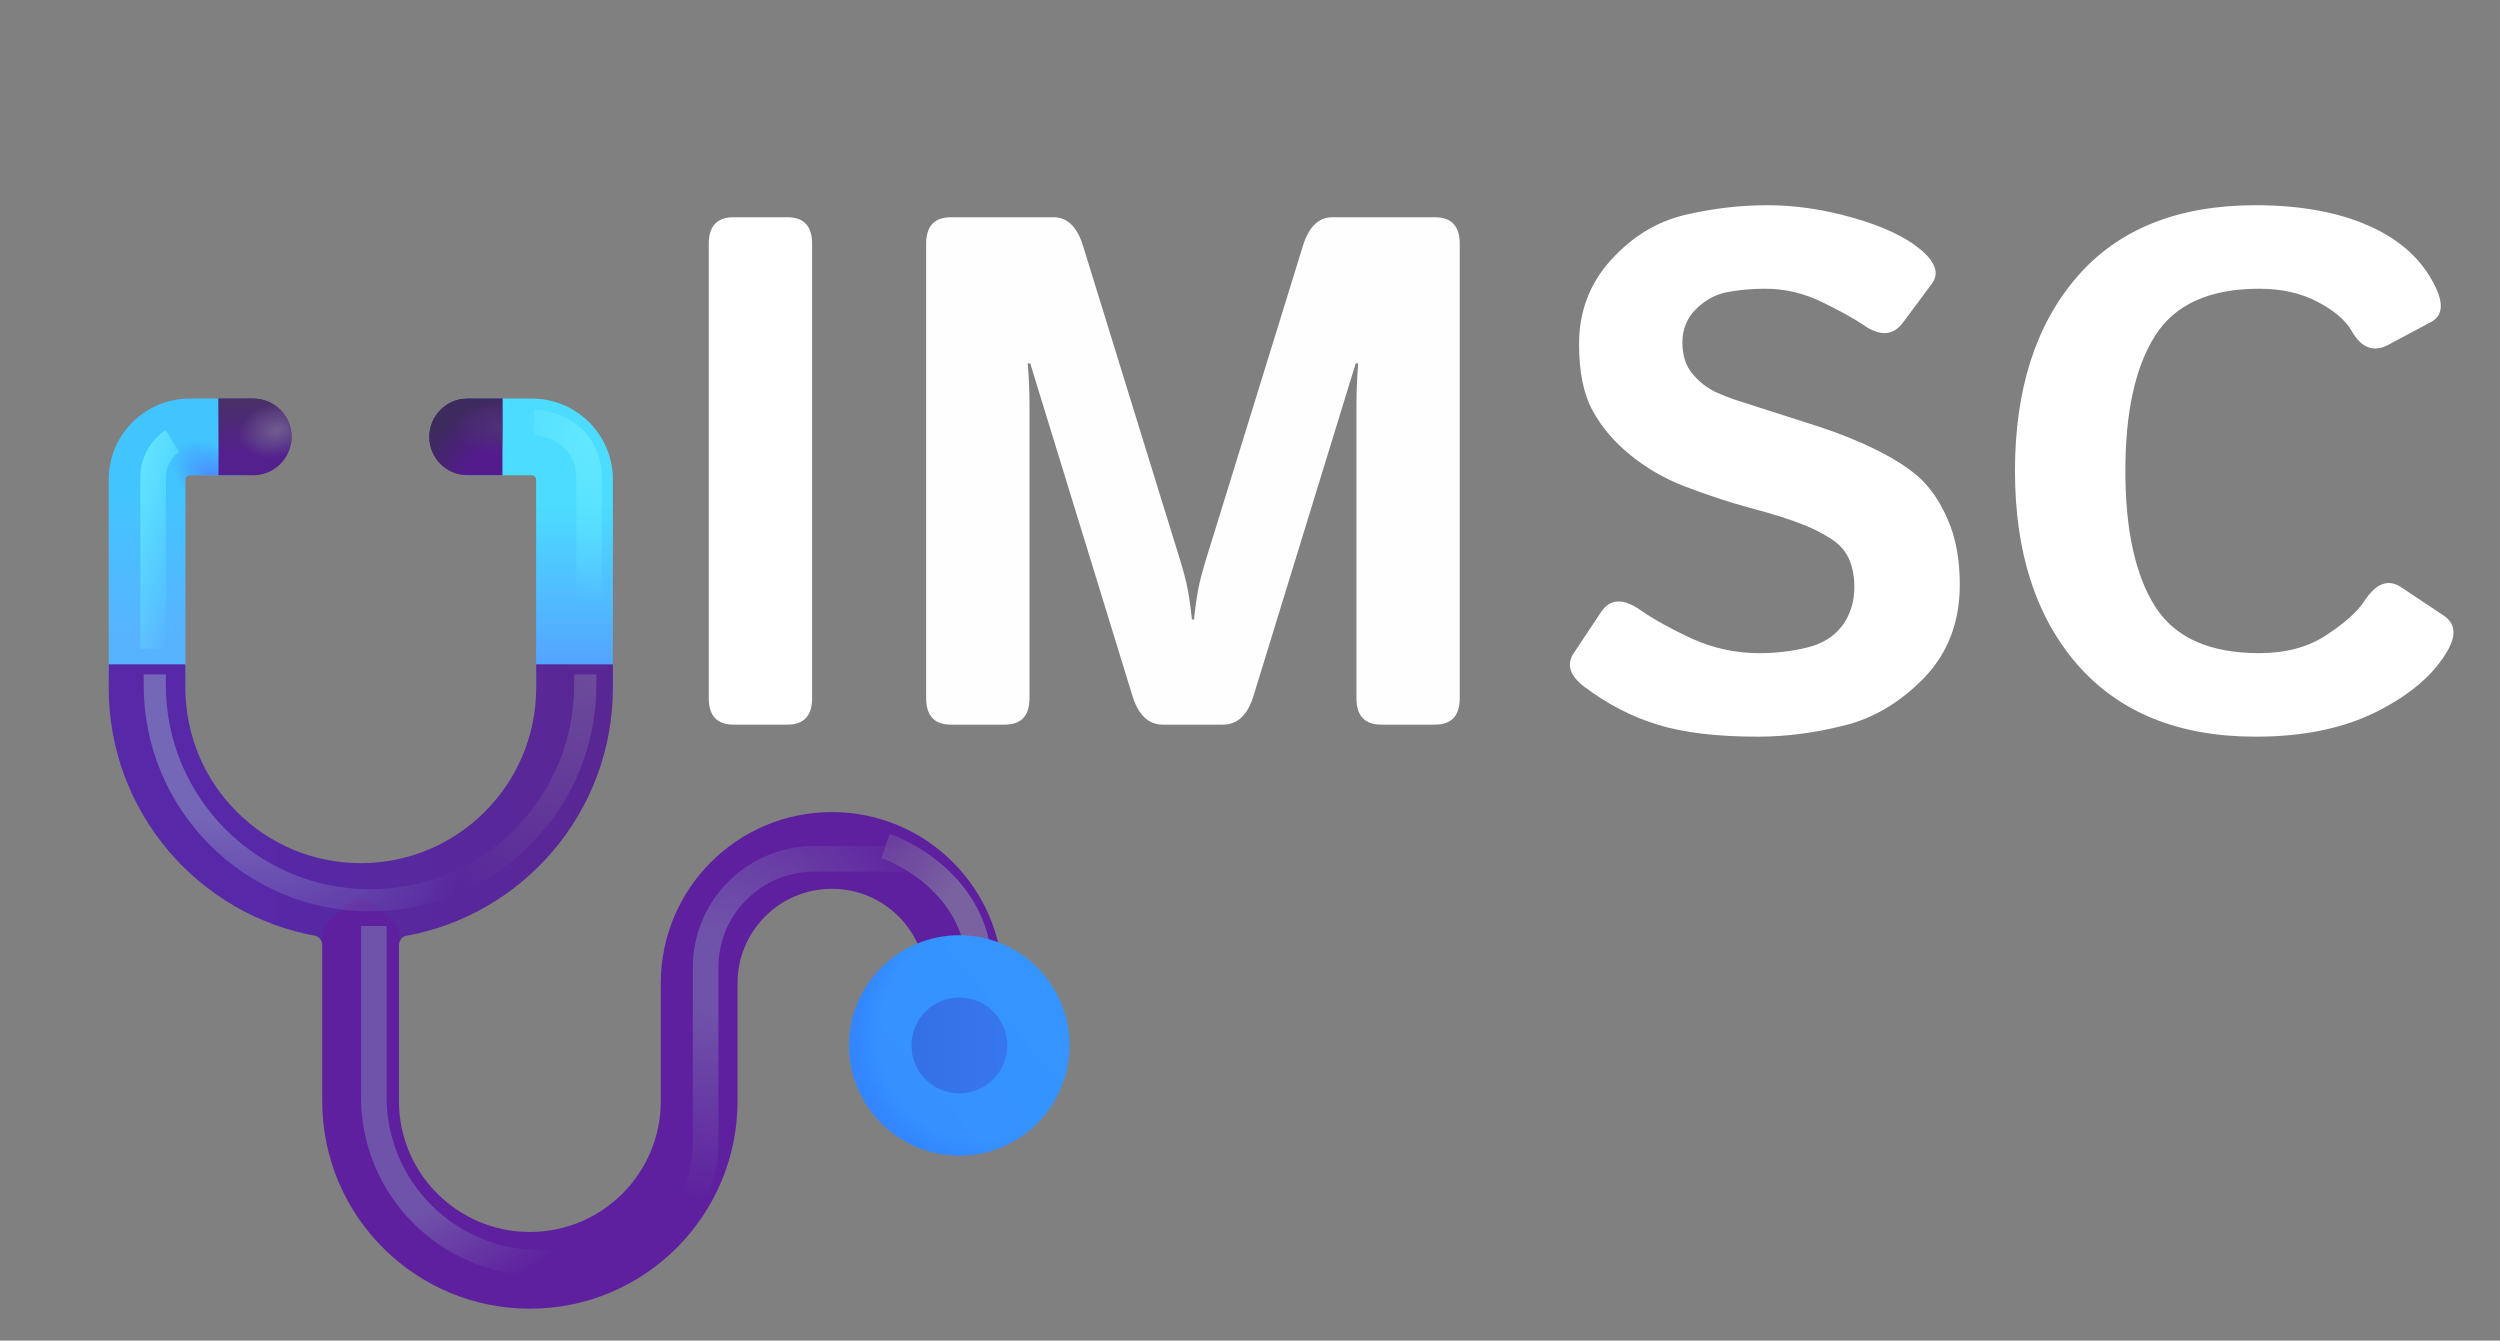 <svg width="69" height="37" viewBox="0 0 69 37" fill="none" xmlns="http://www.w3.org/2000/svg">
<rect x="0" y="0" width="69" height="37" fill="#808080" stroke="none"/>
<path d="M43.728 18.955C43.325 18.649 43.227 18.34 43.435 18.027L44.188 16.895C44.435 16.523 44.796 16.504 45.272 16.836C45.636 17.09 46.111 17.354 46.697 17.627C47.29 17.894 47.911 18.027 48.562 18.027C49.018 18.027 49.458 17.975 49.881 17.871C50.304 17.767 50.626 17.565 50.848 17.266C51.069 16.966 51.18 16.611 51.18 16.201C51.18 15.908 51.131 15.651 51.033 15.43C50.935 15.208 50.776 15.026 50.555 14.883C50.333 14.74 50.105 14.619 49.871 14.521C49.461 14.352 48.943 14.186 48.318 14.023C47.7 13.854 47.088 13.652 46.482 13.418C45.942 13.21 45.447 12.923 44.998 12.559C44.549 12.194 44.2 11.784 43.953 11.328C43.706 10.872 43.582 10.264 43.582 9.502C43.582 8.597 43.875 7.822 44.461 7.178C45.047 6.533 45.721 6.12 46.482 5.938C47.244 5.755 48.012 5.664 48.787 5.664C49.555 5.664 50.346 5.781 51.16 6.016C51.98 6.25 52.599 6.543 53.016 6.895C53.426 7.24 53.527 7.552 53.318 7.832L52.527 8.896C52.26 9.261 51.902 9.29 51.453 8.984C51.167 8.789 50.773 8.571 50.272 8.33C49.777 8.089 49.259 7.969 48.719 7.969C48.335 7.969 47.98 8.001 47.654 8.066C47.335 8.132 47.052 8.288 46.805 8.535C46.557 8.783 46.434 9.089 46.434 9.453C46.434 9.805 46.525 10.091 46.707 10.312C46.889 10.527 47.091 10.69 47.312 10.801C47.534 10.905 47.758 10.993 47.986 11.065C48.69 11.292 49.318 11.494 49.871 11.67C50.425 11.839 50.935 12.028 51.404 12.236C52.055 12.529 52.553 12.822 52.898 13.115C53.243 13.408 53.527 13.809 53.748 14.316C53.976 14.824 54.09 15.43 54.09 16.133C54.09 17.174 53.758 18.037 53.094 18.721C52.43 19.398 51.691 19.834 50.877 20.029C50.07 20.231 49.282 20.332 48.514 20.332C47.381 20.332 46.46 20.221 45.75 20C45.04 19.785 44.367 19.437 43.728 18.955ZM55.613 12.998C55.613 10.752 56.183 8.968 57.322 7.646C58.462 6.325 60.105 5.664 62.254 5.664C63.491 5.664 64.539 5.856 65.398 6.24C66.258 6.624 66.863 7.181 67.215 7.91C67.449 8.392 67.41 8.717 67.098 8.887L65.926 9.512C65.516 9.733 65.177 9.609 64.91 9.141C64.741 8.841 64.425 8.571 63.963 8.33C63.507 8.089 62.97 7.969 62.352 7.969C60.984 7.969 60.027 8.402 59.48 9.268C58.934 10.127 58.66 11.37 58.66 12.998C58.66 14.626 58.934 15.872 59.48 16.738C60.027 17.598 60.984 18.027 62.352 18.027C63.087 18.027 63.706 17.861 64.207 17.529C64.715 17.197 65.066 16.881 65.262 16.582C65.581 16.094 65.919 15.97 66.277 16.211L67.449 16.992C67.768 17.207 67.801 17.533 67.547 17.969C67.169 18.62 66.522 19.176 65.603 19.639C64.686 20.101 63.569 20.332 62.254 20.332C60.138 20.332 58.501 19.671 57.342 18.35C56.19 17.028 55.613 15.244 55.613 12.998Z" fill="white"/>
<path d="M20.246 20C19.79 20 19.562 19.756 19.562 19.268V6.729C19.562 6.24 19.79 5.996 20.246 5.996H21.73C22.186 5.996 22.414 6.24 22.414 6.729V19.268C22.414 19.756 22.186 20 21.73 20H20.246Z" fill="white"/>
<path d="M26.246 20C25.79 20 25.562 19.756 25.562 19.268V6.729C25.562 6.24 25.79 5.996 26.246 5.996H29.078C29.456 5.996 29.726 6.257 29.889 6.777L32.535 15.342C32.652 15.713 32.734 16.019 32.779 16.26C32.825 16.494 32.864 16.774 32.897 17.1H32.955C32.988 16.774 33.027 16.494 33.072 16.26C33.118 16.019 33.199 15.713 33.316 15.342L35.963 6.777C36.126 6.257 36.396 5.996 36.773 5.996H39.605C40.061 5.996 40.289 6.24 40.289 6.729V19.268C40.289 19.756 40.061 20 39.605 20H38.121C37.665 20 37.438 19.756 37.438 19.268V11.201C37.438 10.81 37.454 10.42 37.486 10.029H37.418L34.596 19.209C34.433 19.736 34.153 20 33.756 20H32.096C31.699 20 31.419 19.736 31.256 19.209L28.434 10.029H28.365C28.398 10.42 28.414 10.81 28.414 11.201V19.268C28.414 19.756 28.186 20 27.73 20H26.246Z" fill="#FEFEFE"/>
<path d="M6.786 11H5.236C4.001 11 3 12.001 3 13.236V18.703L5.118 20.174V13.236C5.118 13.171 5.171 13.118 5.236 13.118H6.786V11Z" fill="url(#paint0_linear_111_71)"/>
<path d="M6.786 11H5.236C4.001 11 3 12.001 3 13.236V18.703L5.118 20.174V13.236C5.118 13.171 5.171 13.118 5.236 13.118H6.786V11Z" fill="url(#paint1_radial_111_71)"/>
<path d="M12.759 13.071C12.759 13.097 12.78 13.118 12.806 13.118H14.68C14.745 13.118 14.797 13.171 14.797 13.236V19.203H16.916V13.236C16.916 12.001 15.915 11 14.68 11H12.806C12.78 11 12.759 11.021 12.759 11.047V13.071Z" fill="url(#paint2_linear_111_71)"/>
<path d="M3 18.335V18.984C3 22.408 5.473 25.254 8.731 25.834C8.799 25.865 8.894 25.945 8.894 26.098H9.618V25.933C9.731 25.939 9.844 25.942 9.958 25.942C10.068 25.942 10.178 25.939 10.287 25.934V26.098H11.012C11.012 25.949 11.101 25.87 11.168 25.837C14.434 25.264 16.916 22.414 16.916 18.984V18.335H14.798V18.984C14.798 21.657 12.631 23.823 9.958 23.823C7.285 23.823 5.118 21.657 5.118 18.984V18.335H3Z" fill="url(#paint3_linear_111_71)"/>
<path d="M20.356 27.135C20.356 25.697 21.522 24.531 22.96 24.531C24.398 24.531 25.564 25.697 25.564 27.135H27.682C27.682 24.527 25.568 22.413 22.96 22.413C20.352 22.413 18.238 24.527 18.238 27.135V30.389C18.238 32.384 16.62 34.002 14.625 34.002C12.629 34.002 11.011 32.384 11.011 30.389V25.791C11.011 25.657 10.954 25.528 10.852 25.439L10.264 24.918C10.086 24.761 9.818 24.761 9.64 24.918L9.052 25.439C8.951 25.528 8.893 25.657 8.893 25.791V30.389C8.893 33.554 11.459 36.12 14.625 36.12C17.79 36.12 20.356 33.554 20.356 30.389V27.135Z" fill="#5E209E"/>
<path d="M10.317 25.557V30.275C10.317 32.804 12.367 34.854 14.896 34.854H16.196C18.007 34.854 19.475 33.386 19.475 31.575V26.7C19.475 25.046 20.817 23.704 22.472 23.704H25.468" stroke="url(#paint4_radial_111_71)" stroke-width="0.706"/>
<path d="M10.317 25.557V30.275C10.317 32.804 12.367 34.854 14.896 34.854H16.196C18.007 34.854 19.475 33.386 19.475 31.575V26.7C19.475 25.046 20.817 23.704 22.472 23.704H25.468" stroke="url(#paint5_radial_111_71)" stroke-width="0.706"/>
<path d="M24.438 23.351C25.301 23.645 27.027 24.734 27.027 26.734" stroke="url(#paint6_linear_111_71)" stroke-width="0.706"/>
<path d="M26.478 31.895C28.158 31.895 29.52 30.534 29.52 28.854C29.52 27.174 28.158 25.812 26.478 25.812C24.799 25.812 23.437 27.174 23.437 28.854C23.437 30.534 24.799 31.895 26.478 31.895Z" fill="url(#paint7_linear_111_71)"/>
<path d="M26.478 31.895C28.158 31.895 29.52 30.534 29.52 28.854C29.52 27.174 28.158 25.812 26.478 25.812C24.799 25.812 23.437 27.174 23.437 28.854C23.437 30.534 24.799 31.895 26.478 31.895Z" fill="url(#paint8_radial_111_71)"/>
<path d="M26.478 30.176C27.209 30.176 27.801 29.584 27.801 28.854C27.801 28.123 27.209 27.531 26.478 27.531C25.748 27.531 25.156 28.123 25.156 28.854C25.156 29.584 25.748 30.176 26.478 30.176Z" fill="url(#paint9_linear_111_71)"/>
<path d="M4.271 18.614V18.908C4.271 22.189 6.931 24.849 10.212 24.849C13.493 24.849 16.153 22.189 16.153 18.908V18.614" stroke="url(#paint10_radial_111_71)" stroke-width="0.612"/>
<path d="M4.271 18.614V18.908C4.271 22.189 6.931 24.849 10.212 24.849C13.493 24.849 16.153 22.189 16.153 18.908V18.614" stroke="url(#paint11_radial_111_71)" stroke-width="0.612"/>
<path d="M6.031 13.118V11H6.989C7.574 11 8.048 11.474 8.048 12.059C8.048 12.644 7.574 13.118 6.989 13.118H6.031Z" fill="#53208D"/>
<path d="M6.031 13.118V11H6.989C7.574 11 8.048 11.474 8.048 12.059C8.048 12.644 7.574 13.118 6.989 13.118H6.031Z" fill="url(#paint12_linear_111_71)"/>
<path d="M6.031 13.118V11H6.989C7.574 11 8.048 11.474 8.048 12.059C8.048 12.644 7.574 13.118 6.989 13.118H6.031Z" fill="url(#paint13_radial_111_71)"/>
<path d="M14.73 11.656C15.24 11.671 16.26 12.007 16.26 13.23V17.585" stroke="url(#paint14_radial_111_71)" stroke-width="0.706"/>
<path d="M13.867 11V13.118H12.908C12.323 13.118 11.849 12.644 11.849 12.059C11.849 11.474 12.323 11 12.908 11H13.867Z" fill="#541B8D"/>
<path d="M13.867 11V13.118H12.908C12.323 13.118 11.849 12.644 11.849 12.059C11.849 11.474 12.323 11 12.908 11H13.867Z" fill="url(#paint15_radial_111_71)"/>
<path d="M13.867 11V13.118H12.908C12.323 13.118 11.849 12.644 11.849 12.059C11.849 11.474 12.323 11 12.908 11H13.867Z" fill="url(#paint16_radial_111_71)"/>
<path d="M4.756 12.171C4.58 12.279 4.227 12.63 4.227 13.172V17.908" stroke="url(#paint17_linear_111_71)" stroke-width="0.706"/>
<defs>
<linearGradient id="paint0_linear_111_71" x1="4.919" y1="13.626" x2="4.919" y2="17.559" gradientUnits="userSpaceOnUse">
<stop stop-color="#42C5FF"/>
<stop offset="1" stop-color="#58B3FF"/>
</linearGradient>
<radialGradient id="paint1_radial_111_71" cx="0" cy="0" r="1" gradientUnits="userSpaceOnUse" gradientTransform="translate(6.021 13.26) rotate(-143.807) scale(1.495 0.883)">
<stop stop-color="#4984FF"/>
<stop offset="1" stop-color="#4984FF" stop-opacity="0"/>
</radialGradient>
<linearGradient id="paint2_linear_111_71" x1="15.391" y1="13.937" x2="15.391" y2="18.335" gradientUnits="userSpaceOnUse">
<stop stop-color="#4BDCFF"/>
<stop offset="1" stop-color="#54A4FF"/>
</linearGradient>
<linearGradient id="paint3_linear_111_71" x1="6.897" y1="22.613" x2="16.916" y2="22.509" gradientUnits="userSpaceOnUse">
<stop stop-color="#5728A8"/>
<stop offset="1" stop-color="#592793"/>
</linearGradient>
<radialGradient id="paint4_radial_111_71" cx="0" cy="0" r="1" gradientUnits="userSpaceOnUse" gradientTransform="translate(8.787 26.558) rotate(50.379) scale(10.351 10.037)">
<stop offset="0.729" stop-color="#6F52A9"/>
<stop offset="1" stop-color="#6F52A9" stop-opacity="0"/>
</radialGradient>
<radialGradient id="paint5_radial_111_71" cx="0" cy="0" r="1" gradientUnits="userSpaceOnUse" gradientTransform="translate(19.888 26.764) rotate(114.627) scale(6.408 6.271)">
<stop offset="0.196" stop-color="#6F52A9"/>
<stop offset="1" stop-color="#6F52A9" stop-opacity="0"/>
</radialGradient>
<linearGradient id="paint6_linear_111_71" x1="27.292" y1="26.322" x2="22.555" y2="22.939" gradientUnits="userSpaceOnUse">
<stop offset="0.307" stop-color="#7A62A0"/>
<stop offset="1" stop-color="#7A62A0" stop-opacity="0"/>
</linearGradient>
<linearGradient id="paint7_linear_111_71" x1="29.52" y1="26.97" x2="24.203" y2="31.382" gradientUnits="userSpaceOnUse">
<stop stop-color="#3595FF"/>
<stop offset="1" stop-color="#3690FF"/>
</linearGradient>
<radialGradient id="paint8_radial_111_71" cx="0" cy="0" r="1" gradientUnits="userSpaceOnUse" gradientTransform="translate(27.248 28.499) rotate(135) scale(3.661)">
<stop offset="0.812" stop-color="#3386FF" stop-opacity="0"/>
<stop offset="0.996" stop-color="#3386FF"/>
</radialGradient>
<linearGradient id="paint9_linear_111_71" x1="27.969" y1="28.854" x2="25.156" y2="28.854" gradientUnits="userSpaceOnUse">
<stop stop-color="#3677EF"/>
<stop offset="0.9" stop-color="#3571E6"/>
</linearGradient>
<radialGradient id="paint10_radial_111_71" cx="0" cy="0" r="1" gradientUnits="userSpaceOnUse" gradientTransform="translate(4.271 18.089) rotate(46.474) scale(10.721 6.387)">
<stop offset="0.499" stop-color="#7567B7"/>
<stop offset="1" stop-color="#7567B7" stop-opacity="0"/>
</radialGradient>
<radialGradient id="paint11_radial_111_71" cx="0" cy="0" r="1" gradientUnits="userSpaceOnUse" gradientTransform="translate(16.493 18.297) rotate(113.604) scale(7.32 4.577)">
<stop stop-color="#6D4D9B"/>
<stop offset="1" stop-color="#6D4D9B" stop-opacity="0"/>
</radialGradient>
<linearGradient id="paint12_linear_111_71" x1="6.639" y1="10.892" x2="6.639" y2="12.48" gradientUnits="userSpaceOnUse">
<stop stop-color="#483264"/>
<stop offset="1" stop-color="#483264" stop-opacity="0"/>
</linearGradient>
<radialGradient id="paint13_radial_111_71" cx="0" cy="0" r="1" gradientUnits="userSpaceOnUse" gradientTransform="translate(7.625 11.877) rotate(165.579) scale(1.063 0.754)">
<stop stop-color="#705D91"/>
<stop offset="1" stop-color="#705D91" stop-opacity="0"/>
</radialGradient>
<radialGradient id="paint14_radial_111_71" cx="0" cy="0" r="1" gradientUnits="userSpaceOnUse" gradientTransform="translate(16.436 11.907) rotate(90.356) scale(4.737 2.959)">
<stop stop-color="#65E8FF"/>
<stop offset="1" stop-color="#65E8FF" stop-opacity="0"/>
</radialGradient>
<radialGradient id="paint15_radial_111_71" cx="0" cy="0" r="1" gradientUnits="userSpaceOnUse" gradientTransform="translate(13.605 13.118) rotate(-134.071) scale(2.056 2.517)">
<stop offset="0.335" stop-color="#3C2B5C" stop-opacity="0"/>
<stop offset="0.968" stop-color="#3C2B5C"/>
</radialGradient>
<radialGradient id="paint16_radial_111_71" cx="0" cy="0" r="1" gradientUnits="userSpaceOnUse" gradientTransform="translate(13.867 11.771) rotate(179.45) scale(1.354 0.771)">
<stop stop-color="#4F3276"/>
<stop offset="1" stop-color="#4F3276" stop-opacity="0"/>
</radialGradient>
<linearGradient id="paint17_linear_111_71" x1="4.756" y1="8.847" x2="6.935" y2="9.462" gradientUnits="userSpaceOnUse">
<stop stop-color="#65E8FF"/>
<stop offset="1" stop-color="#65E8FF" stop-opacity="0"/>
</linearGradient>
</defs>
</svg>
